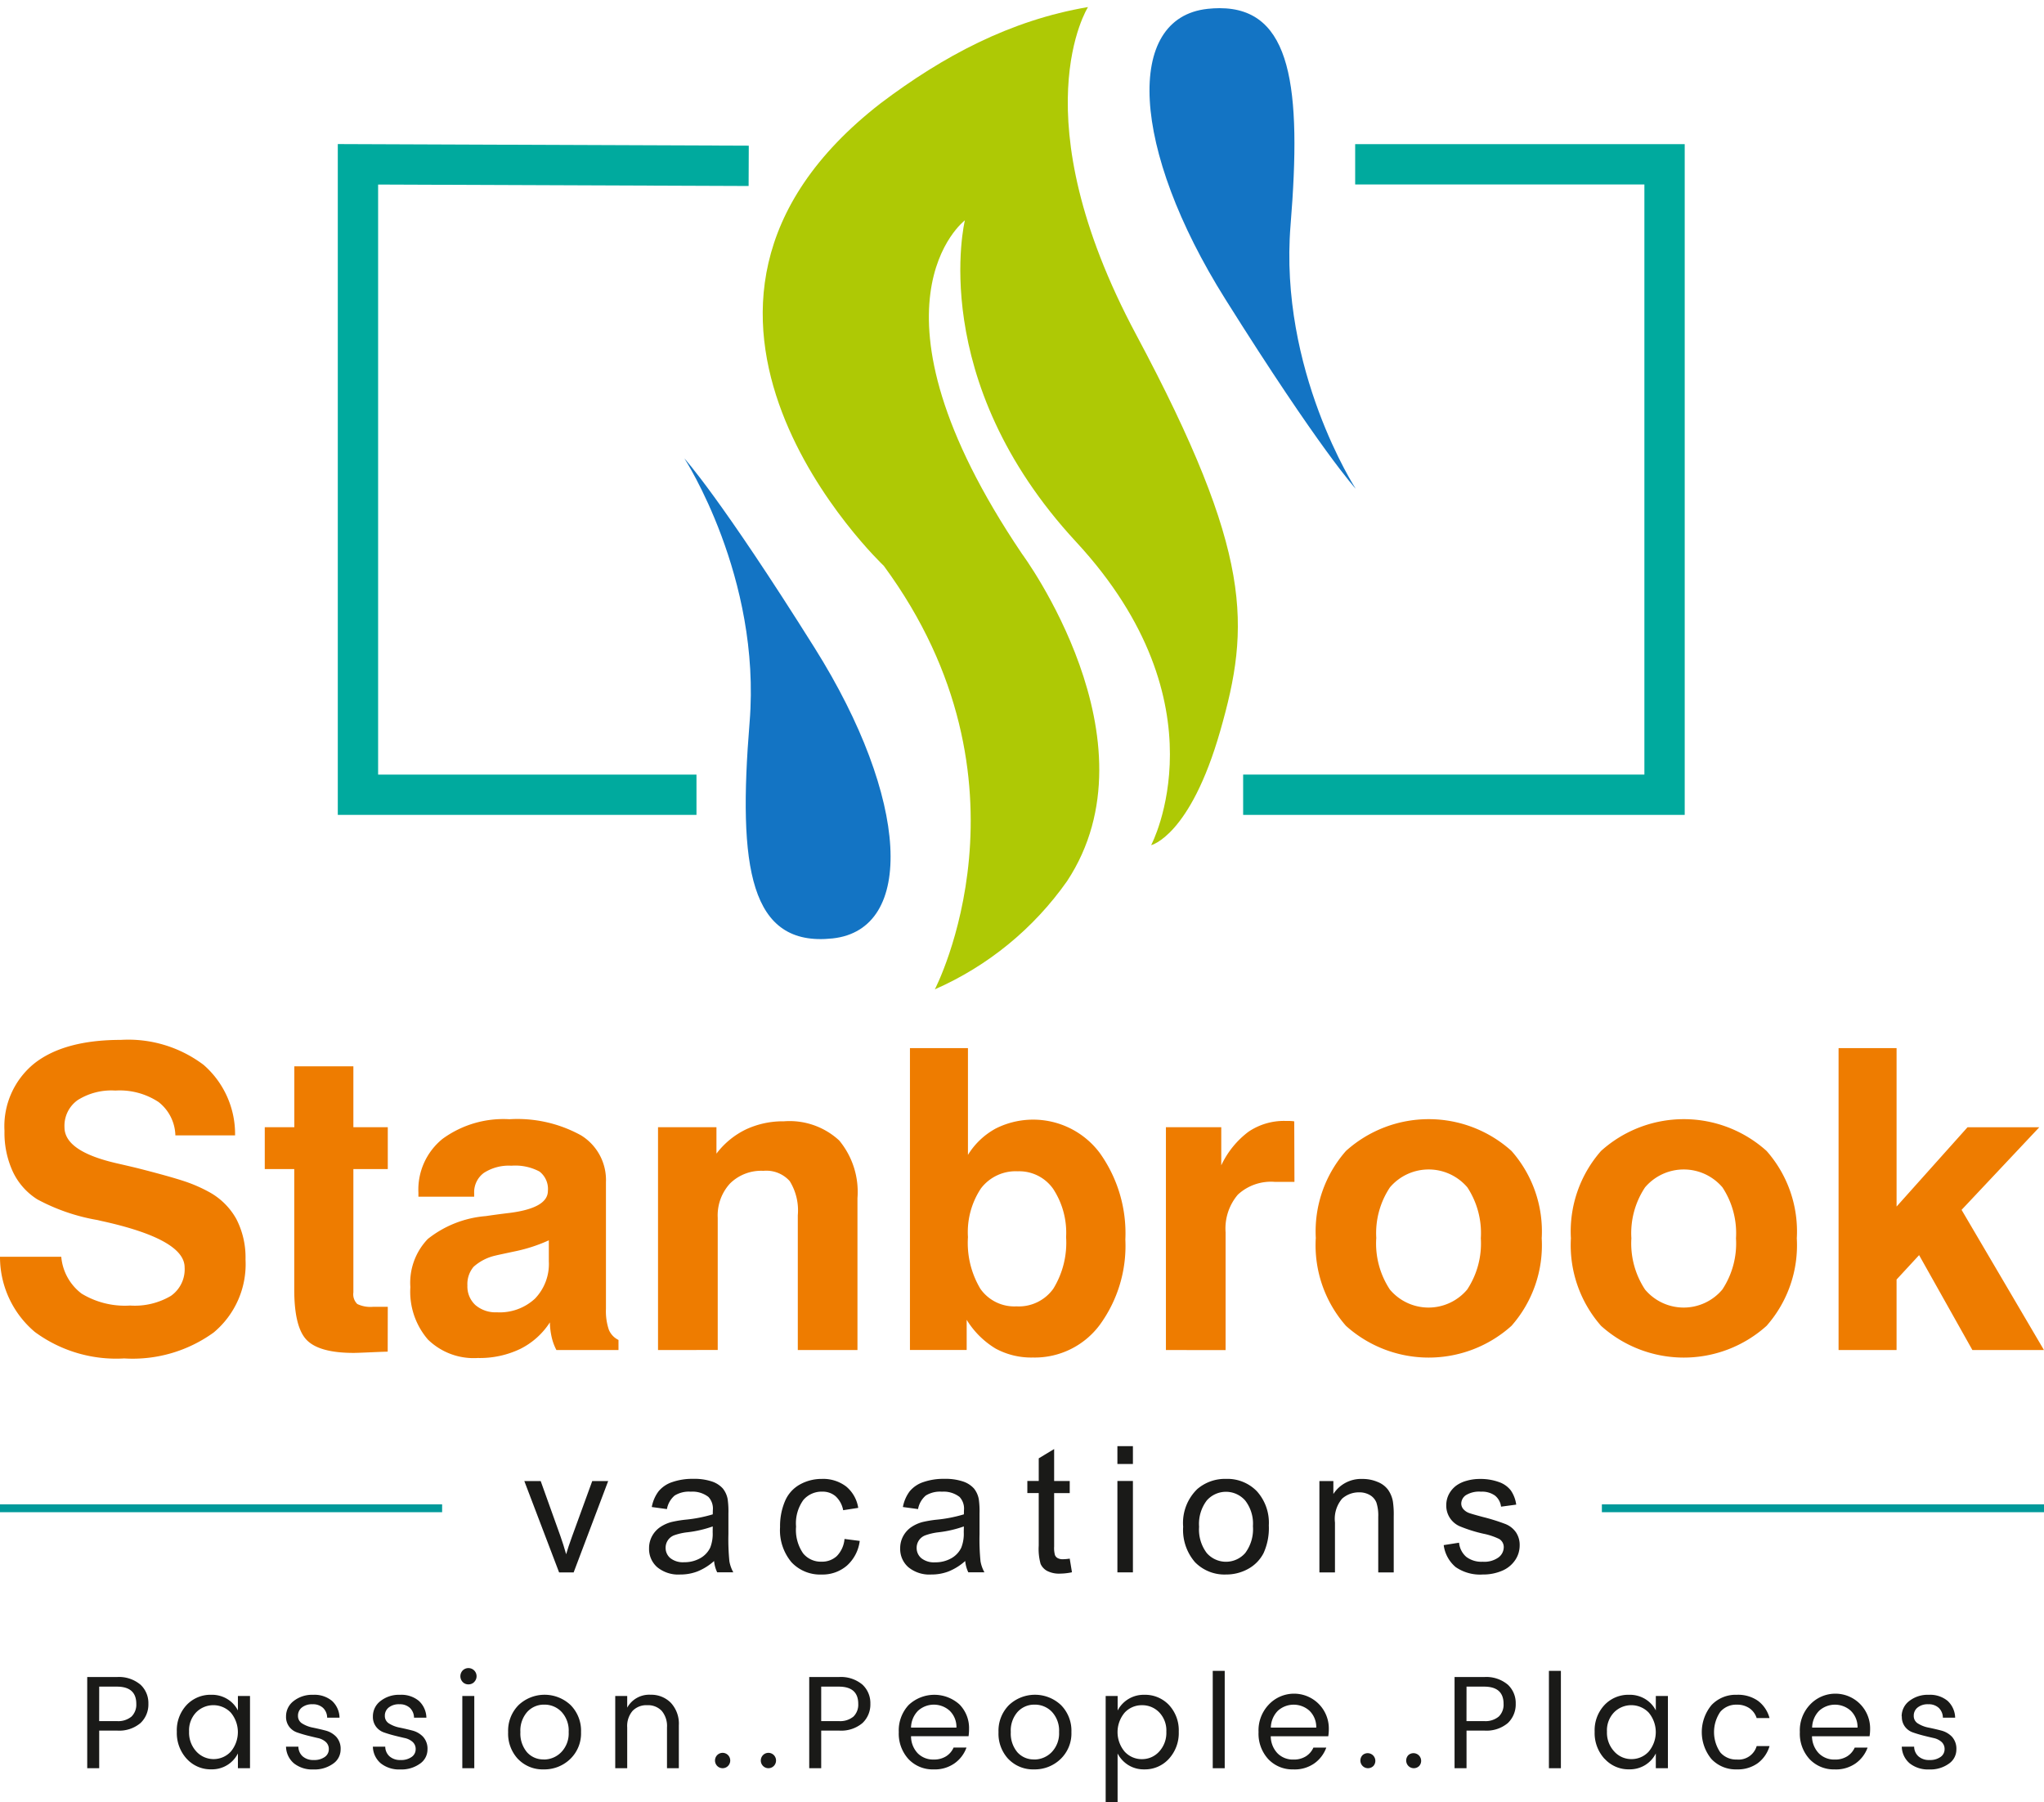 <svg xmlns="http://www.w3.org/2000/svg" xmlns:xlink="http://www.w3.org/1999/xlink" width="152.085" height="134.108" viewBox="0 0 152.085 134.108">
  <defs>
    <clipPath id="clip-path">
      <path id="Path_3" data-name="Path 3" d="M36.029,7.405c-19.891,15.423.225,34.421.225,34.421,11.845,16.092,3.8,31.513,3.8,31.513a23.669,23.669,0,0,0,9.835-8.046c6.928-10.5-3.353-24.361-3.353-24.361-12.516-18.552-4.247-24.811-4.247-24.811S39.382,27.969,50.559,40.04s5.588,22.572,5.588,22.572,2.9-.671,5.14-8.494,2.46-13.184-6.259-29.5S51.45.253,51.45.253c-5.8.981-10.8,3.664-15.421,7.152" transform="translate(-27.246 -0.253)" fill="none"/>
    </clipPath>
    <linearGradient id="linear-gradient" x1="-0.688" y1="1.718" x2="-0.652" y2="1.718" gradientUnits="objectBoundingBox">
      <stop offset="0" stop-color="#00702e"/>
      <stop offset="1" stop-color="#aec905"/>
    </linearGradient>
    <clipPath id="clip-path-2">
      <path id="Path_4" data-name="Path 4" d="M24.449,16.378S30.181,25.195,29.3,36s0,16.75,6.169,16.09,5.734-10.36-1.321-21.6S24.449,16.378,24.449,16.378Z" transform="translate(-24.449 -16.378)" fill="none"/>
    </clipPath>
    <linearGradient id="linear-gradient-2" x1="-1.118" y1="2.61" x2="-1.062" y2="2.61" gradientUnits="objectBoundingBox">
      <stop offset="0" stop-color="#4cb6e4"/>
      <stop offset="1" stop-color="#1374c4"/>
    </linearGradient>
    <clipPath id="clip-path-3">
      <path id="Path_5" data-name="Path 5" d="M45.384.343c-6.171.662-5.732,10.36,1.323,21.6s9.7,14.107,9.7,14.107-5.728-8.819-4.847-19.618c.835-10.256.083-16.14-5.282-16.14a8.369,8.369,0,0,0-.891.05" transform="translate(-41.064 -0.293)" fill="none"/>
    </clipPath>
    <linearGradient id="linear-gradient-3" x1="-2.037" y1="3.519" x2="-1.979" y2="3.519" xlink:href="#linear-gradient-2"/>
    <clipPath id="clip-path-4">
      <rect id="Rectangle_6" data-name="Rectangle 6" width="152.085" height="134.108" fill="none"/>
    </clipPath>
  </defs>
  <g id="Group_13" data-name="Group 13" transform="translate(-884 -16.392)">
    <g id="Group_12" data-name="Group 12">
      <path id="Path_1" data-name="Path 1" d="M41.86,5.984,12.787,5.87V52.777H37.975" transform="translate(897.847 22.747)" fill="none" stroke="#00aa9e" stroke-width="3"/>
      <path id="Path_2" data-name="Path 2" d="M52.744,5.87h23.02V52.777H44.409" transform="translate(932.088 22.747)" fill="none" stroke="#00aa9e" stroke-width="3"/>
      <g id="Group_2" data-name="Group 2" transform="translate(940.75 16.918)">
        <g id="Group_1" data-name="Group 1" clip-path="url(#clip-path)">
          <rect id="Rectangle_1" data-name="Rectangle 1" width="58.472" height="79.644" transform="translate(-22.418 1.795) rotate(-9.014)" fill="url(#linear-gradient)"/>
        </g>
      </g>
      <g id="Group_4" data-name="Group 4" transform="translate(934.924 50.504)">
        <g id="Group_3" data-name="Group 3" clip-path="url(#clip-path-2)">
          <rect id="Rectangle_2" data-name="Rectangle 2" width="36.778" height="38.767" transform="translate(-17.989 15.524) rotate(-40.793)" fill="url(#linear-gradient-2)"/>
        </g>
      </g>
      <g id="Group_6" data-name="Group 6" transform="translate(969.529 17.001)">
        <g id="Group_5" data-name="Group 5" clip-path="url(#clip-path-3)">
          <rect id="Rectangle_3" data-name="Rectangle 3" width="36.377" height="38.304" transform="matrix(0.757, -0.653, 0.653, 0.757, -19.538, 15.264)" fill="url(#linear-gradient-3)"/>
        </g>
      </g>
    </g>
    <g id="Group_8" data-name="Group 8" transform="translate(884 16.392)">
      <g id="Group_7" data-name="Group 7" clip-path="url(#clip-path-4)">
        <path id="Path_6" data-name="Path 6" d="M136.8,60.224V37.762h4.316V49.549l5.278-5.9h5.34l-5.782,6.146,6.13,10.431h-5.324l-3.966-7.063-1.677,1.816v5.247Zm-19.916-8.313a9.067,9.067,0,0,1,2.243-6.5,9.2,9.2,0,0,1,12.316,0,9.043,9.043,0,0,1,2.249,6.5,9.068,9.068,0,0,1-2.249,6.513,9.208,9.208,0,0,1-12.316,0,9.092,9.092,0,0,1-2.243-6.513m4.5,0a6.218,6.218,0,0,0,1.016,3.812,3.753,3.753,0,0,0,5.751,0,6.218,6.218,0,0,0,1.016-3.812,6.194,6.194,0,0,0-1.006-3.789,3.779,3.779,0,0,0-5.761,0,6.152,6.152,0,0,0-1.016,3.789m-23.48,0a9.058,9.058,0,0,1,2.243-6.5,9.2,9.2,0,0,1,12.316,0,9.043,9.043,0,0,1,2.249,6.5,9.068,9.068,0,0,1-2.249,6.513,9.208,9.208,0,0,1-12.316,0A9.083,9.083,0,0,1,97.9,51.911m4.5,0a6.218,6.218,0,0,0,1.014,3.812,3.755,3.755,0,0,0,5.753,0,6.218,6.218,0,0,0,1.014-3.812,6.2,6.2,0,0,0-1-3.789,3.781,3.781,0,0,0-5.763,0,6.152,6.152,0,0,0-1.014,3.789M86.751,60.224V43.646h4.118v2.837A6.649,6.649,0,0,1,92.9,43.978a4.715,4.715,0,0,1,2.758-.8c.173,0,.308,0,.406.006a1.852,1.852,0,0,1,.235.027l.015,4.5H94.836a3.628,3.628,0,0,0-2.729.948,3.882,3.882,0,0,0-.916,2.806v8.765Zm-7.427-8.4a5.945,5.945,0,0,0-.964-3.593,3.091,3.091,0,0,0-2.633-1.306A3.242,3.242,0,0,0,72.987,48.2a5.89,5.89,0,0,0-.966,3.622,6.665,6.665,0,0,0,.921,3.841,3.084,3.084,0,0,0,2.691,1.312,3.155,3.155,0,0,0,2.743-1.318,6.537,6.537,0,0,0,.948-3.835M67.705,37.762h4.316v7.944a5.517,5.517,0,0,1,2.066-1.962,6.19,6.19,0,0,1,7.74,1.816A10.271,10.271,0,0,1,83.732,52a9.981,9.981,0,0,1-1.906,6.357,6.025,6.025,0,0,1-4.97,2.424,5.548,5.548,0,0,1-2.787-.671,6.428,6.428,0,0,1-2.143-2.135v2.243H67.705ZM48.961,60.224V43.646h4.347v1.966a6.058,6.058,0,0,1,2.2-1.806,6.51,6.51,0,0,1,2.822-.6,5.437,5.437,0,0,1,4.112,1.427A5.993,5.993,0,0,1,63.8,48.924v11.3H59.361V50.2a4.137,4.137,0,0,0-.6-2.543,2.326,2.326,0,0,0-1.956-.766,3.3,3.3,0,0,0-2.483.937,3.506,3.506,0,0,0-.919,2.556v9.837Zm-8.125-8.163a11.832,11.832,0,0,1-2.493.814c-.944.2-1.433.306-1.458.317a3.62,3.62,0,0,0-1.645.837,1.988,1.988,0,0,0-.462,1.389,1.881,1.881,0,0,0,.594,1.46,2.307,2.307,0,0,0,1.6.539A3.857,3.857,0,0,0,39.805,56.4a3.71,3.71,0,0,0,1.031-2.77Zm.077,6.107a5.573,5.573,0,0,1-2.2,1.972,6.976,6.976,0,0,1-3.162.677,4.869,4.869,0,0,1-3.712-1.375,5.45,5.45,0,0,1-1.306-3.9,4.7,4.7,0,0,1,1.3-3.583,7.961,7.961,0,0,1,4.311-1.7c.456-.067,1.056-.152,1.8-.24,1.885-.244,2.822-.791,2.822-1.635a1.633,1.633,0,0,0-.625-1.441,3.824,3.824,0,0,0-2.087-.433A3.412,3.412,0,0,0,36,47.046a1.785,1.785,0,0,0-.719,1.523v.246H31.132v-.306a4.855,4.855,0,0,1,1.8-4,7.68,7.68,0,0,1,4.972-1.458,9.809,9.809,0,0,1,5.33,1.2,3.9,3.9,0,0,1,1.852,3.476v9.427A4.323,4.323,0,0,0,45.3,58.71a1.461,1.461,0,0,0,.719.764v.75H41.4a3.947,3.947,0,0,1-.35-.946,5.31,5.31,0,0,1-.135-1.11M28.847,60.345c-.406.01-.889.031-1.458.056s-.921.037-1.071.037c-1.7,0-2.864-.319-3.489-.952s-.935-1.891-.935-3.76V46.758H19.7V43.646h2.2v-4.53h4.393v4.53h2.56v3.112h-2.56v9.181a1.009,1.009,0,0,0,.29.86,2.253,2.253,0,0,0,1.187.208h1.083ZM0,53.286H4.559a3.852,3.852,0,0,0,1.51,2.739,6.192,6.192,0,0,0,3.612.889,5.273,5.273,0,0,0,3.035-.719,2.408,2.408,0,0,0,1.021-2.118q0-2.046-5.872-3.385l-.135-.031c-.1-.019-.26-.056-.473-.108a14.586,14.586,0,0,1-4.482-1.541,4.9,4.9,0,0,1-1.816-2.05,6.9,6.9,0,0,1-.625-3.041,6.011,6.011,0,0,1,2.229-5.028q2.224-1.743,6.432-1.745a9.3,9.3,0,0,1,6.155,1.86,6.827,6.827,0,0,1,2.341,5.247H13.049a3.255,3.255,0,0,0-1.25-2.483,5.258,5.258,0,0,0-3.216-.854,4.711,4.711,0,0,0-2.8.708,2.341,2.341,0,0,0-.985,2.02c0,1.191,1.275,2.075,3.826,2.67.694.16,1.235.285,1.618.379,1.635.417,2.8.744,3.483.973a10.988,10.988,0,0,1,1.8.781,5.122,5.122,0,0,1,2.056,2.02,6.219,6.219,0,0,1,.687,3.014A6.615,6.615,0,0,1,15.9,58.918,10.278,10.278,0,0,1,9.24,60.849,10.2,10.2,0,0,1,2.593,58.88,7.3,7.3,0,0,1,0,53.286" transform="translate(0 40.225)" fill="#ee7c00"/>
        <line id="Line_1" data-name="Line 1" x1="32.896" transform="translate(0 112.223)" fill="none" stroke="#00999a" stroke-width="0.585"/>
        <line id="Line_2" data-name="Line 2" x1="32.896" transform="translate(119.189 112.223)" fill="none" stroke="#00999a" stroke-width="0.585"/>
        <path id="Path_7" data-name="Path 7" d="M21.319,59.71l-2.589-6.8h1.218l1.46,4.074c.158.439.3.9.435,1.373q.153-.537.429-1.293l1.512-4.153H24.97L22.4,59.71Z" transform="translate(20.282 57.287)" fill="#1a1a18"/>
        <path id="Path_8" data-name="Path 8" d="M28.016,58.948a4.215,4.215,0,0,1-1.233.769,3.512,3.512,0,0,1-1.273.227,2.462,2.462,0,0,1-1.723-.55,1.8,1.8,0,0,1-.6-1.4,1.858,1.858,0,0,1,.227-.912,1.913,1.913,0,0,1,.6-.664,2.8,2.8,0,0,1,.831-.377,8.577,8.577,0,0,1,1.025-.173,10.47,10.47,0,0,0,2.056-.4q.006-.237.006-.3a1.269,1.269,0,0,0-.327-.994,1.928,1.928,0,0,0-1.314-.392,2.02,2.02,0,0,0-1.2.287,1.729,1.729,0,0,0-.575,1.008l-1.127-.154a2.791,2.791,0,0,1,.506-1.171,2.233,2.233,0,0,1,1.019-.685,4.549,4.549,0,0,1,1.543-.24,4.14,4.14,0,0,1,1.418.2,1.9,1.9,0,0,1,.8.517,1.791,1.791,0,0,1,.358.783,6.367,6.367,0,0,1,.058,1.064v1.539a16.624,16.624,0,0,0,.073,2.033,2.621,2.621,0,0,0,.292.819h-1.2a2.458,2.458,0,0,1-.231-.841m-.1-2.574a8.528,8.528,0,0,1-1.883.435,4.354,4.354,0,0,0-1.006.231.986.986,0,0,0-.617.923.984.984,0,0,0,.35.769,1.508,1.508,0,0,0,1.023.306,2.39,2.39,0,0,0,1.185-.29,1.794,1.794,0,0,0,.762-.8A2.806,2.806,0,0,0,27.92,56.8Z" transform="translate(25.107 57.207)" fill="#1a1a18"/>
        <path id="Path_9" data-name="Path 9" d="M32.659,57.3l1.135.146a2.957,2.957,0,0,1-.952,1.837,2.775,2.775,0,0,1-1.881.664,2.921,2.921,0,0,1-2.245-.914,3.705,3.705,0,0,1-.85-2.618,4.741,4.741,0,0,1,.367-1.929,2.544,2.544,0,0,1,1.11-1.239,3.307,3.307,0,0,1,1.625-.414,2.821,2.821,0,0,1,1.814.562,2.571,2.571,0,0,1,.9,1.593l-1.121.173A1.863,1.863,0,0,0,32,54.126a1.466,1.466,0,0,0-.985-.346A1.793,1.793,0,0,0,29.6,54.4a2.967,2.967,0,0,0-.544,1.979,3.073,3.073,0,0,0,.525,1.993,1.7,1.7,0,0,0,1.371.619,1.614,1.614,0,0,0,1.133-.414,2.07,2.07,0,0,0,.577-1.281" transform="translate(30.175 57.206)" fill="#1a1a18"/>
        <path id="Path_10" data-name="Path 10" d="M36.987,58.948a4.216,4.216,0,0,1-1.233.769,3.512,3.512,0,0,1-1.273.227,2.462,2.462,0,0,1-1.723-.55,1.8,1.8,0,0,1-.6-1.4,1.858,1.858,0,0,1,.227-.912,1.913,1.913,0,0,1,.6-.664,2.8,2.8,0,0,1,.831-.377,8.576,8.576,0,0,1,1.025-.173,10.47,10.47,0,0,0,2.056-.4q.006-.237.006-.3a1.269,1.269,0,0,0-.327-.994,1.928,1.928,0,0,0-1.314-.392,2.02,2.02,0,0,0-1.2.287,1.729,1.729,0,0,0-.575,1.008l-1.127-.154a2.791,2.791,0,0,1,.506-1.171,2.233,2.233,0,0,1,1.019-.685,4.549,4.549,0,0,1,1.543-.24,4.14,4.14,0,0,1,1.418.2,1.9,1.9,0,0,1,.8.517,1.791,1.791,0,0,1,.358.783,6.368,6.368,0,0,1,.058,1.064v1.539a16.623,16.623,0,0,0,.073,2.033,2.621,2.621,0,0,0,.292.819h-1.2a2.458,2.458,0,0,1-.231-.841m-.1-2.574a8.528,8.528,0,0,1-1.883.435A4.354,4.354,0,0,0,34,57.04a.986.986,0,0,0-.617.923.984.984,0,0,0,.35.769,1.507,1.507,0,0,0,1.023.306,2.39,2.39,0,0,0,1.185-.29,1.794,1.794,0,0,0,.762-.8,2.806,2.806,0,0,0,.185-1.154Z" transform="translate(34.821 57.207)" fill="#1a1a18"/>
        <path id="Path_11" data-name="Path 11" d="M39.853,59.914l.167,1.019a4.393,4.393,0,0,1-.871.1,1.944,1.944,0,0,1-.975-.2,1.107,1.107,0,0,1-.487-.521,4.142,4.142,0,0,1-.14-1.362V55.038H36.7v-.9h.848V52.456l1.146-.692v2.379h1.16v.9h-1.16v3.978a1.957,1.957,0,0,0,.062.635.456.456,0,0,0,.2.223.758.758,0,0,0,.394.083,3.537,3.537,0,0,0,.506-.044" transform="translate(39.74 56.052)" fill="#1a1a18"/>
        <path id="Path_12" data-name="Path 12" d="M39.917,51.661h1.154v1.327H39.917Zm0,2.591h1.154v6.8H39.917Z" transform="translate(43.224 55.94)" fill="#1a1a18"/>
        <path id="Path_13" data-name="Path 13" d="M42.266,56.386a3.5,3.5,0,0,1,1.052-2.8,3.16,3.16,0,0,1,2.139-.756,3.053,3.053,0,0,1,2.293.919,3.5,3.5,0,0,1,.889,2.541,4.5,4.5,0,0,1-.392,2.066A2.8,2.8,0,0,1,47.1,59.527a3.346,3.346,0,0,1-1.643.417,3.062,3.062,0,0,1-2.31-.916,3.661,3.661,0,0,1-.881-2.641m1.185,0a2.9,2.9,0,0,0,.569,1.958,1.9,1.9,0,0,0,2.864,0,2.961,2.961,0,0,0,.573-1.993,2.808,2.808,0,0,0-.575-1.912,1.9,1.9,0,0,0-2.862,0,2.884,2.884,0,0,0-.569,1.952" transform="translate(45.768 57.207)" fill="#1a1a18"/>
        <path id="Path_14" data-name="Path 14" d="M47.133,59.79v-6.8h1.039v.966a2.445,2.445,0,0,1,2.164-1.121,2.8,2.8,0,0,1,1.131.223,1.766,1.766,0,0,1,.773.579,2.186,2.186,0,0,1,.358.852,6.485,6.485,0,0,1,.065,1.121V59.79H51.511V55.651a3.1,3.1,0,0,0-.135-1.054,1.127,1.127,0,0,0-.477-.558,1.535,1.535,0,0,0-.8-.208,1.875,1.875,0,0,0-1.273.467,2.319,2.319,0,0,0-.535,1.777V59.79Z" transform="translate(51.038 57.207)" fill="#1a1a18"/>
        <path id="Path_15" data-name="Path 15" d="M51.574,57.757l1.141-.179a1.592,1.592,0,0,0,.535,1.052,1.862,1.862,0,0,0,1.227.364,1.8,1.8,0,0,0,1.179-.325.964.964,0,0,0,.385-.758A.7.7,0,0,0,55.7,57.3a4.909,4.909,0,0,0-1.179-.392,10.684,10.684,0,0,1-1.758-.554,1.671,1.671,0,0,1-1-1.56,1.765,1.765,0,0,1,.206-.841,1.9,1.9,0,0,1,.569-.646,2.388,2.388,0,0,1,.733-.335,3.5,3.5,0,0,1,1-.137,3.98,3.98,0,0,1,1.406.229,1.892,1.892,0,0,1,.891.627,2.427,2.427,0,0,1,.4,1.054l-1.129.152a1.242,1.242,0,0,0-.446-.821,1.638,1.638,0,0,0-1.039-.294,1.885,1.885,0,0,0-1.135.262.77.77,0,0,0-.34.617.634.634,0,0,0,.14.4,1.031,1.031,0,0,0,.444.308q.172.066,1.019.294a14.587,14.587,0,0,1,1.708.535,1.734,1.734,0,0,1,.758.606,1.678,1.678,0,0,1,.277.987,1.932,1.932,0,0,1-.337,1.085,2.192,2.192,0,0,1-.971.789,3.542,3.542,0,0,1-1.435.279,3.2,3.2,0,0,1-2.02-.552,2.568,2.568,0,0,1-.889-1.635" transform="translate(55.847 57.207)" fill="#1a1a18"/>
        <path id="Path_16" data-name="Path 16" d="M7.067,60.465a1.871,1.871,0,0,1,.6,1.431,1.9,1.9,0,0,1-.583,1.433,2.454,2.454,0,0,1-1.766.564H4.007v2.8H3.116V59.909h2.2a2.49,2.49,0,0,1,1.748.556m-3.06,2.722H5.32a1.539,1.539,0,0,0,1.091-.337,1.24,1.24,0,0,0,.356-.944q0-1.284-1.448-1.283H4.007Z" transform="translate(3.374 64.871)" fill="#1a1a18"/>
        <path id="Path_17" data-name="Path 17" d="M7.052,65.306a2.842,2.842,0,0,1-.735-2.018A2.748,2.748,0,0,1,7.048,61.3a2.443,2.443,0,0,1,1.835-.758,2.207,2.207,0,0,1,1.2.323,2.126,2.126,0,0,1,.779.841V60.633h.9v5.374h-.9v-1.1a2.15,2.15,0,0,1-.779.856,2.174,2.174,0,0,1-1.2.327,2.4,2.4,0,0,1-1.831-.787m3.274-.525a2.26,2.26,0,0,0,0-2.916,1.8,1.8,0,0,0-2.564-.019,1.929,1.929,0,0,0-.533,1.437,2.063,2.063,0,0,0,.537,1.479,1.744,1.744,0,0,0,2.56.019" transform="translate(6.84 65.558)" fill="#1a1a18"/>
        <path id="Path_18" data-name="Path 18" d="M10.218,62.149a1.423,1.423,0,0,1,.564-1.141,2.221,2.221,0,0,1,1.458-.464,2.039,2.039,0,0,1,1.4.454,1.748,1.748,0,0,1,.558,1.25h-.921a1.021,1.021,0,0,0-.3-.725,1.09,1.09,0,0,0-.789-.275,1.2,1.2,0,0,0-.794.242.766.766,0,0,0-.287.617.647.647,0,0,0,.327.581,2.308,2.308,0,0,0,.794.3c.31.065.621.135.931.217a1.673,1.673,0,0,1,.791.46,1.319,1.319,0,0,1,.329.96,1.275,1.275,0,0,1-.562,1.046,2.359,2.359,0,0,1-1.464.427,2.184,2.184,0,0,1-1.443-.45,1.675,1.675,0,0,1-.594-1.243h.921a.975.975,0,0,0,.319.719,1.174,1.174,0,0,0,.823.271,1.32,1.32,0,0,0,.821-.227.688.688,0,0,0,.3-.571.7.7,0,0,0-.235-.554,1.293,1.293,0,0,0-.587-.283c-.235-.054-.492-.115-.769-.185s-.533-.15-.769-.231a1.245,1.245,0,0,1-.587-.427,1.206,1.206,0,0,1-.235-.762" transform="translate(11.065 65.558)" fill="#1a1a18"/>
        <path id="Path_19" data-name="Path 19" d="M13.321,62.149a1.423,1.423,0,0,1,.564-1.141,2.221,2.221,0,0,1,1.458-.464,2.039,2.039,0,0,1,1.4.454,1.748,1.748,0,0,1,.558,1.25h-.921a1.021,1.021,0,0,0-.3-.725,1.09,1.09,0,0,0-.789-.275,1.2,1.2,0,0,0-.794.242.766.766,0,0,0-.287.617.647.647,0,0,0,.327.581,2.308,2.308,0,0,0,.794.3c.31.065.621.135.931.217a1.673,1.673,0,0,1,.791.46,1.319,1.319,0,0,1,.329.96,1.275,1.275,0,0,1-.562,1.046,2.359,2.359,0,0,1-1.464.427,2.184,2.184,0,0,1-1.443-.45,1.675,1.675,0,0,1-.594-1.243h.921a.975.975,0,0,0,.319.719,1.174,1.174,0,0,0,.823.271,1.32,1.32,0,0,0,.821-.227.688.688,0,0,0,.3-.571.7.7,0,0,0-.235-.554,1.293,1.293,0,0,0-.587-.283c-.235-.054-.492-.115-.769-.185s-.533-.15-.769-.231a1.245,1.245,0,0,1-.587-.427,1.206,1.206,0,0,1-.235-.762" transform="translate(14.425 65.558)" fill="#1a1a18"/>
        <path id="Path_20" data-name="Path 20" d="M17.474,60.627a.589.589,0,0,1-.431.175.572.572,0,0,1-.425-.175.624.624,0,0,1,0-.862.606.606,0,0,1,.852.862m-.881,1.037h.891v5.374h-.891Z" transform="translate(17.81 64.524)" fill="#1a1a18"/>
        <path id="Path_21" data-name="Path 21" d="M18.891,65.33a2.766,2.766,0,0,1-.739-2.008,2.707,2.707,0,0,1,.775-2.01,2.822,2.822,0,0,1,3.876,0,2.709,2.709,0,0,1,.773,2.008,2.639,2.639,0,0,1-.808,2.006,2.764,2.764,0,0,1-1.972.769,2.537,2.537,0,0,1-1.9-.764m1.9.029a1.8,1.8,0,0,0,1.306-.544,2,2,0,0,0,.554-1.5,2.041,2.041,0,0,0-.529-1.5,1.738,1.738,0,0,0-1.287-.539,1.673,1.673,0,0,0-1.266.539,2.1,2.1,0,0,0-.51,1.5,2.162,2.162,0,0,0,.489,1.5,1.61,1.61,0,0,0,1.243.537" transform="translate(19.656 65.557)" fill="#1a1a18"/>
        <path id="Path_22" data-name="Path 22" d="M22.869,60.633V61.5a1.869,1.869,0,0,1,1.752-.96,2.04,2.04,0,0,1,1.489.594,2.277,2.277,0,0,1,.6,1.689v3.181h-.881V62.972a1.752,1.752,0,0,0-.392-1.233,1.4,1.4,0,0,0-1.081-.421,1.42,1.42,0,0,0-1.087.421,1.734,1.734,0,0,0-.4,1.233v3.035h-.891V60.633Z" transform="translate(23.799 65.558)" fill="#1a1a18"/>
        <path id="Path_23" data-name="Path 23" d="M26.51,63.595a.566.566,0,0,1-.8,0,.578.578,0,0,1,0-.812.566.566,0,0,1,.8,0,.578.578,0,0,1,0,.812" transform="translate(27.657 67.803)" fill="#1a1a18"/>
        <path id="Path_24" data-name="Path 24" d="M28.146,63.595a.566.566,0,0,1-.8,0,.578.578,0,0,1,0-.812.566.566,0,0,1,.8,0,.578.578,0,0,1,0,.812" transform="translate(29.429 67.803)" fill="#1a1a18"/>
        <path id="Path_25" data-name="Path 25" d="M32.858,60.465a1.871,1.871,0,0,1,.6,1.431,1.9,1.9,0,0,1-.583,1.433,2.454,2.454,0,0,1-1.766.564H29.8v2.8h-.891V59.909h2.2a2.49,2.49,0,0,1,1.748.556M29.8,63.187h1.312A1.539,1.539,0,0,0,32.2,62.85a1.24,1.24,0,0,0,.356-.944q0-1.284-1.448-1.283H29.8Z" transform="translate(31.302 64.871)" fill="#1a1a18"/>
        <path id="Path_26" data-name="Path 26" d="M34.713,66.094a2.47,2.47,0,0,1-1.879-.762,2.813,2.813,0,0,1-.727-2.018,2.776,2.776,0,0,1,.735-2.012,2.791,2.791,0,0,1,3.785-.037,2.5,2.5,0,0,1,.708,1.835,3.464,3.464,0,0,1-.037.527H33.019a1.849,1.849,0,0,0,.5,1.271,1.615,1.615,0,0,0,1.189.462,1.672,1.672,0,0,0,.925-.244,1.455,1.455,0,0,0,.552-.646h.96a2.45,2.45,0,0,1-.877,1.164,2.534,2.534,0,0,1-1.56.46m1.2-4.351a1.753,1.753,0,0,0-2.37-.01,1.833,1.833,0,0,0-.519,1.25h3.378a1.678,1.678,0,0,0-.489-1.239" transform="translate(34.767 65.558)" fill="#1a1a18"/>
        <path id="Path_27" data-name="Path 27" d="M36.409,65.33a2.766,2.766,0,0,1-.739-2.008,2.707,2.707,0,0,1,.775-2.01,2.822,2.822,0,0,1,3.876,0,2.709,2.709,0,0,1,.773,2.008,2.639,2.639,0,0,1-.808,2.006,2.764,2.764,0,0,1-1.972.769,2.537,2.537,0,0,1-1.9-.764m1.9.029a1.809,1.809,0,0,0,1.308-.544,2.009,2.009,0,0,0,.554-1.5,2.05,2.05,0,0,0-.529-1.5,1.746,1.746,0,0,0-1.289-.539,1.67,1.67,0,0,0-1.266.539,2.094,2.094,0,0,0-.508,1.5,2.161,2.161,0,0,0,.487,1.5,1.61,1.61,0,0,0,1.243.537" transform="translate(38.625 65.557)" fill="#1a1a18"/>
        <path id="Path_28" data-name="Path 28" d="M42.374,60.543a2.446,2.446,0,0,1,1.835.758,2.76,2.76,0,0,1,.729,1.989,2.839,2.839,0,0,1-.733,2.016,2.4,2.4,0,0,1-1.831.787,2.181,2.181,0,0,1-1.2-.327,2.219,2.219,0,0,1-.787-.856v3.641H39.5V60.633h.891v1.077a2.179,2.179,0,0,1,1.987-1.166M42.2,65.331a1.7,1.7,0,0,0,1.281-.564,2.05,2.05,0,0,0,.533-1.477,1.937,1.937,0,0,0-.533-1.443,1.75,1.75,0,0,0-1.281-.529,1.73,1.73,0,0,0-1.283.548,2.254,2.254,0,0,0,0,2.912,1.72,1.72,0,0,0,1.283.554" transform="translate(42.768 65.558)" fill="#1a1a18"/>
        <rect id="Rectangle_4" data-name="Rectangle 4" width="0.891" height="7.244" transform="translate(90.235 124.321)" fill="#1a1a18"/>
        <path id="Path_29" data-name="Path 29" d="M47.563,66.094a2.47,2.47,0,0,1-1.879-.762,2.8,2.8,0,0,1-.725-2.018,2.774,2.774,0,0,1,.733-2.012,2.586,2.586,0,0,1,4.495,1.8,3.2,3.2,0,0,1-.042.527H45.867a1.859,1.859,0,0,0,.506,1.271,1.612,1.612,0,0,0,1.189.462,1.667,1.667,0,0,0,.925-.244,1.473,1.473,0,0,0,.554-.646H50a2.472,2.472,0,0,1-.875,1.164,2.545,2.545,0,0,1-1.562.46m1.2-4.351a1.753,1.753,0,0,0-2.37-.01,1.833,1.833,0,0,0-.519,1.25h3.378a1.686,1.686,0,0,0-.489-1.239" transform="translate(48.684 65.558)" fill="#1a1a18"/>
        <path id="Path_30" data-name="Path 30" d="M49.565,63.595a.566.566,0,0,1-.8,0,.578.578,0,0,1,0-.812.571.571,0,0,1,.8.812" transform="translate(52.622 67.803)" fill="#1a1a18"/>
        <path id="Path_31" data-name="Path 31" d="M51.2,63.595a.566.566,0,0,1-.8,0,.578.578,0,0,1,0-.812.571.571,0,0,1,.8.812" transform="translate(54.395 67.803)" fill="#1a1a18"/>
        <path id="Path_32" data-name="Path 32" d="M55.912,60.465a1.871,1.871,0,0,1,.6,1.431,1.918,1.918,0,0,1-.581,1.433,2.463,2.463,0,0,1-1.768.564H52.852v2.8h-.891V59.909h2.2a2.49,2.49,0,0,1,1.748.556m-3.06,2.722h1.312a1.537,1.537,0,0,0,1.089-.337,1.226,1.226,0,0,0,.358-.944q0-1.284-1.448-1.283H52.852Z" transform="translate(56.266 64.871)" fill="#1a1a18"/>
        <rect id="Rectangle_5" data-name="Rectangle 5" width="0.891" height="7.244" transform="translate(115.248 124.321)" fill="#1a1a18"/>
        <path id="Path_33" data-name="Path 33" d="M57.7,65.306a2.833,2.833,0,0,1-.735-2.018A2.747,2.747,0,0,1,57.7,61.3a2.444,2.444,0,0,1,1.837-.758,2.212,2.212,0,0,1,1.2.323,2.126,2.126,0,0,1,.779.841V60.633h.9v5.374h-.9v-1.1a2.15,2.15,0,0,1-.779.856,2.178,2.178,0,0,1-1.2.327,2.394,2.394,0,0,1-1.831-.787m3.274-.525a2.26,2.26,0,0,0,0-2.916,1.8,1.8,0,0,0-2.564-.019,1.93,1.93,0,0,0-.535,1.437,2.055,2.055,0,0,0,.539,1.479,1.7,1.7,0,0,0,1.281.569,1.722,1.722,0,0,0,1.279-.55" transform="translate(61.686 65.558)" fill="#1a1a18"/>
        <path id="Path_34" data-name="Path 34" d="M61.518,65.331a3.155,3.155,0,0,1,0-4.024,2.472,2.472,0,0,1,1.879-.764,2.582,2.582,0,0,1,1.581.452,2.359,2.359,0,0,1,.856,1.281h-.958a1.408,1.408,0,0,0-.537-.733,1.628,1.628,0,0,0-.941-.265,1.552,1.552,0,0,0-1.229.535,2.677,2.677,0,0,0,0,3.014,1.55,1.55,0,0,0,1.229.533,1.4,1.4,0,0,0,1.479-1h.958a2.44,2.44,0,0,1-.866,1.264,2.531,2.531,0,0,1-1.57.469,2.47,2.47,0,0,1-1.879-.762" transform="translate(65.829 65.558)" fill="#1a1a18"/>
        <path id="Path_35" data-name="Path 35" d="M66.9,66.094a2.47,2.47,0,0,1-1.879-.762,2.8,2.8,0,0,1-.725-2.018,2.774,2.774,0,0,1,.733-2.012,2.586,2.586,0,0,1,4.495,1.8,3.2,3.2,0,0,1-.042.527H65.2A1.859,1.859,0,0,0,65.71,64.9a1.612,1.612,0,0,0,1.189.462,1.667,1.667,0,0,0,.925-.244,1.473,1.473,0,0,0,.554-.646h.958a2.472,2.472,0,0,1-.875,1.164,2.545,2.545,0,0,1-1.562.46m1.2-4.351a1.753,1.753,0,0,0-2.37-.01,1.833,1.833,0,0,0-.519,1.25h3.378a1.686,1.686,0,0,0-.489-1.239" transform="translate(69.623 65.558)" fill="#1a1a18"/>
        <path id="Path_36" data-name="Path 36" d="M67.933,62.149a1.427,1.427,0,0,1,.562-1.141,2.227,2.227,0,0,1,1.46-.464,2.043,2.043,0,0,1,1.4.454,1.757,1.757,0,0,1,.558,1.25H71a1.022,1.022,0,0,0-.3-.725,1.087,1.087,0,0,0-.789-.275,1.186,1.186,0,0,0-.791.242.766.766,0,0,0-.287.617.643.643,0,0,0,.327.581,2.276,2.276,0,0,0,.794.3c.308.065.621.135.929.217a1.689,1.689,0,0,1,.794.46,1.327,1.327,0,0,1,.327.96,1.269,1.269,0,0,1-.562,1.046,2.349,2.349,0,0,1-1.462.427,2.194,2.194,0,0,1-1.445-.45,1.673,1.673,0,0,1-.592-1.243h.919a.977.977,0,0,0,.321.719,1.165,1.165,0,0,0,.821.271,1.331,1.331,0,0,0,.823-.227.691.691,0,0,0,.3-.571.7.7,0,0,0-.235-.554,1.3,1.3,0,0,0-.585-.283c-.235-.054-.494-.115-.769-.185s-.535-.15-.769-.231a1.241,1.241,0,0,1-.589-.427,1.2,1.2,0,0,1-.233-.762" transform="translate(73.561 65.558)" fill="#1a1a18"/>
      </g>
    </g>
  </g>
</svg>
